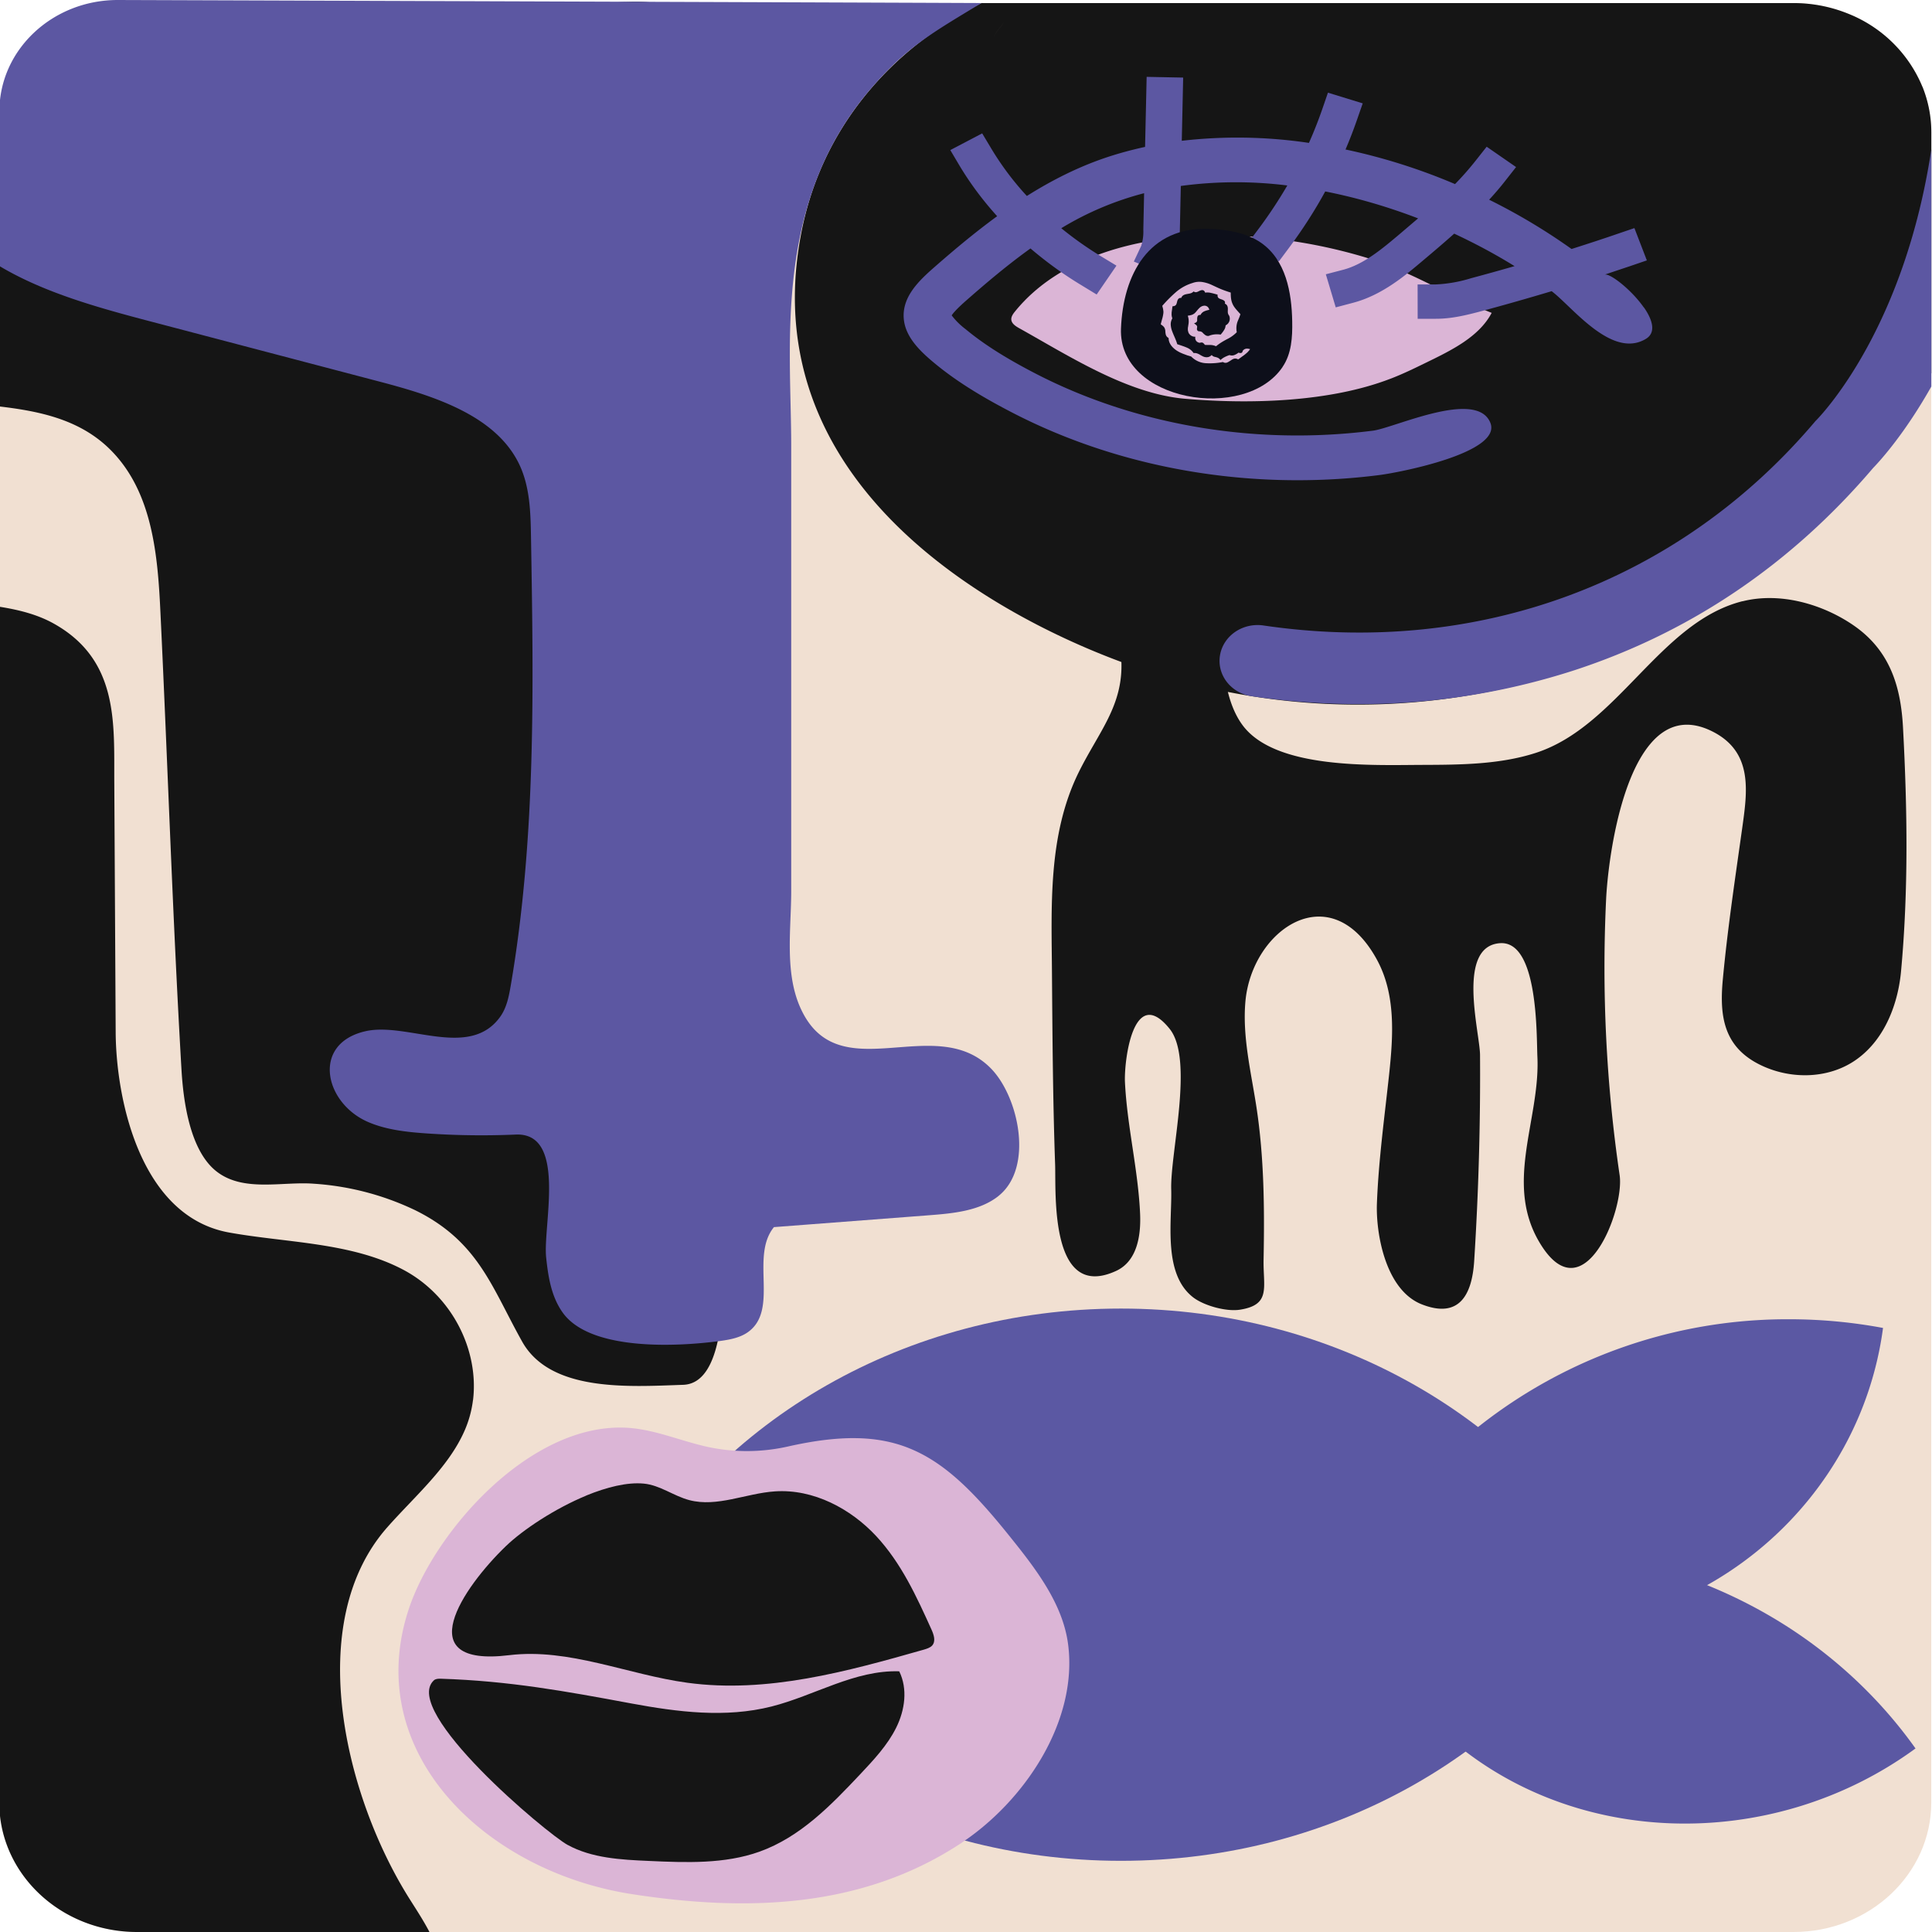 <svg xmlns="http://www.w3.org/2000/svg" fill="none" viewBox="0 0 32 32"><g clip-path="url(#a)"><path fill="#F1E0D2" d="M31.988 2.196v27.659c0 1.184-1.022 2.145-2.282 2.145H2.27c-1.26 0-2.283-.96-2.283-2.145V2.196C-.012 1.011 1.01.051 2.271.051h27.434c.32 0 .626.062.902.174.567.23 1.016.668 1.235 1.214.095.236.146.49.146.757Z"/><path fill="#151515" d="M31.842 1.439A2.216 2.216 0 0 0 30.607.225a2.4 2.4 0 0 0-.902-.174H16.578c.063.095.094.194.051.305-.026.099-.263.247-.131.37.053.074.184.05.29.05-.106 0-.237.024-.29-.05-.132-.123.105-.272.131-.37.043-.111.012-.21-.051-.305h-.323c-1.522.776-2.647 2.078-2.982 3.8-.9 4.625 4.124 6.695 5.42 7.157 5.833 2.076 11.48-1.056 13.296-4.826V2.196c0-.267-.052-.522-.146-.757h-.001Z"/><path fill="#151515" d="M28.863 9.959c.63-.158 1.336.052 1.842.402.607.42.78 1.024.815 1.694.072 1.345.091 2.694-.033 4.035-.048.518-.257 1.11-.728 1.451-.448.326-1.072.345-1.574.111-.641-.298-.706-.823-.65-1.426.078-.836.203-1.667.32-2.499.084-.608.194-1.276-.505-1.618-.429-.21-.758-.088-1.008.204-.54.629-.714 2.04-.74 2.586a23.663 23.663 0 0 0 .224 4.564c.084.566-.574 2.267-1.283 1.186-.662-1.009-.028-2.09-.079-3.148-.016-.333.02-1.92-.617-1.879-.732.048-.336 1.479-.333 1.85v.002a48.651 48.651 0 0 1-.097 3.414c-.036.561-.249.959-.868.716-.608-.24-.761-1.188-.743-1.669.027-.718.126-1.432.203-2.147.068-.64.111-1.319-.204-1.895-.767-1.401-2.07-.498-2.177.694-.052.586.094 1.17.183 1.752.127.834.134 1.678.118 2.518-.01.464.129.752-.387.835-.23.038-.603-.067-.78-.204-.505-.391-.348-1.261-.363-1.788-.018-.606.38-2.153-.026-2.659-.606-.754-.758.547-.74.886.036.732.22 1.456.251 2.185v.002c.014.354-.05.776-.397.936-1.106.51-.995-1.298-1.011-1.765-.037-1.05-.044-2.102-.052-3.154-.007-1.105-.072-2.29.44-3.334.335-.679.744-1.109.709-1.86-.033-.694-.148-1.435-.735-1.936-.553-.47-1.337-.633-1.718-1.246-.392-.63-.677-1.648-.218-2.302.356-.508 1.034-.785 1.542-1.146 1.325-.942 2.977-1.461 4.65-1.619.845-.079 1.712-.068 2.528.148.816.216 1.581.652 2.054 1.295.205.28.356.615.297.947-.077.44-.49.757-.885 1.019a18.46 18.46 0 0 1-4.11 2.024l-.599-.099c-.35.07-.658.293-.81.588a1.92 1.92 0 0 0-.161.548c-.139.759-.337 2.176.178 2.86.546.724 2.137.654 2.98.651.632-.002 1.28-.007 1.875-.2 1.356-.441 2.053-2.167 3.42-2.511"/><path fill="#DBB5D6" d="M23.027 6.274c-1.009.389-2.336.423-3.406.33-.959-.084-1.93-.718-2.74-1.168-.057-.032-.121-.073-.13-.136-.007-.051.027-.1.06-.14.747-.924 2.076-1.255 3.31-1.26a8.605 8.605 0 0 1 2.44.347c.79.23 1.412.648 2.146.935-.212.402-.675.624-1.098.83-.19.093-.382.186-.581.262h-.001Z"/><path fill="#5C57A2" d="M27.227 5.093c-.201-.29-.562-.573-.65-.544l.416-.139.284-.097-.206-.535-.285.097c-.249.086-.502.168-.756.249a9.963 9.963 0 0 0-1.365-.816c.092-.1.182-.204.266-.312l.18-.229-.487-.337-.18.228a4.958 4.958 0 0 1-.344.391 9.837 9.837 0 0 0-1.814-.573c.07-.163.133-.327.191-.494l.094-.27-.576-.177-.093.27c-.066.19-.14.378-.222.562a8.025 8.025 0 0 0-2.106-.035l.023-1.047-.605-.012-.026 1.16c-.228.05-.45.11-.665.183-.46.157-.89.376-1.293.63a4.78 4.78 0 0 1-.592-.79l-.148-.247-.528.277.147.248c.177.297.388.581.629.847-.366.267-.711.556-1.043.847-.259.226-.51.475-.506.805.004.317.243.559.5.773.34.284.756.548 1.309.833 1.42.733 3.055 1.115 4.713 1.115.453 0 .908-.028 1.36-.086.332-.042 2.034-.371 1.836-.865-.227-.564-1.588.084-1.943.13-1.942.248-3.927-.087-5.587-.944-.499-.258-.869-.493-1.164-.739a1.16 1.16 0 0 1-.228-.226c.02-.033.08-.106.249-.254.324-.284.675-.582 1.056-.855.259.221.54.426.842.608l.254.155.328-.478-.254-.154a5.847 5.847 0 0 1-.66-.466 5.112 5.112 0 0 1 1.372-.58l-.013.603a.77.77 0 0 1-.035.269l-.122.26.553.23.123-.26c.079-.169.082-.345.086-.487l.016-.735a6.844 6.844 0 0 1 1.764-.008 7.62 7.62 0 0 1-.462.7l-.174.232.496.326.173-.232c.22-.297.42-.606.595-.927.523.103 1.04.255 1.538.446l-.317.27c-.273.23-.581.49-.92.58l-.291.076.164.548.291-.077c.475-.126.855-.446 1.16-.704.17-.143.342-.289.511-.44.35.163.685.343 1 .538a39.97 39.97 0 0 1-.72.2 2.32 2.32 0 0 1-.584.103h-.302l.001.569h.302c.263 0 .504-.06.75-.125.39-.105.78-.216 1.167-.332.334.248.997 1.134 1.564.788.17-.105.107-.315-.036-.52v.002Z"/><path fill="#0D0F1A" d="M21.244 6.078c-.62.918-2.723.572-2.677-.635.034-.89.455-1.696 1.472-1.652.298.013.608.064.848.23.411.286.508.822.516 1.302.005.26-.01.535-.16.755Z"/><path fill="#DBB5D6" fill-rule="evenodd" d="M19.25 5.067a2.277 2.277 0 0 1 .223-.225.75.75 0 0 1 .28-.155.326.326 0 0 1 .166-.015.583.583 0 0 1 .151.047c.048.022.093.044.142.065.05.021.104.04.173.062 0 .078.006.135.03.187.022.053.066.1.13.17-.013.049-.037.093-.052.137a.333.333 0 0 0-.008.162.578.578 0 0 1-.164.117c-.059.032-.11.06-.18.116a.242.242 0 0 0-.09-.021h-.046l-.047-.001c-.011-.013-.021-.026-.033-.034a.037.037 0 0 0-.021-.006.08.08 0 0 0-.03.005.088.088 0 0 1-.06-.03.085.085 0 0 1-.015-.071.113.113 0 0 1-.063-.014.104.104 0 0 1-.04-.036l-.008-.01-.004-.012a.226.226 0 0 1-.007-.025c-.004-.016-.002-.033-.002-.049.002-.016.006-.03.007-.046a.29.29 0 0 0-.009-.156.341.341 0 0 0 .07-.015.11.11 0 0 0 .024-.012.083.083 0 0 0 .02-.014c.024-.021.041-.048.066-.074.012-.012.025-.026.042-.035.008-.004.016-.009.025-.011a.173.173 0 0 1 .027-.005.082.082 0 0 1 .05.015c.016.012.027.03.033.054a.368.368 0 0 0-.087.026.13.13 0 0 0-.06.06.048.048 0 0 0-.028.002.035.035 0 0 0-.017.016.046.046 0 0 0-.007.022c-.001.008-.003.016-.002.024v.023a.041.041 0 0 1-.005.02.05.05 0 0 1-.014.016.118.118 0 0 1-.033.013l.032.026c.007.007.013.012.016.018.002.005.004.01.004.016l-.002.016c-.001.011-.005.025.002.036.004.013.017.021.038.022.01 0 .019.002.025.005a.047.047 0 0 1 .02.01c.011.01.02.022.033.032.023.022.058.042.097.02a.374.374 0 0 1 .176-.013l.015-.018c.004-.007.01-.01.014-.018l.013-.017.012-.019a.153.153 0 0 0 .028-.081c.06-.03.086-.1.058-.162-.029-.036-.021-.068-.021-.104.001-.035-.005-.075-.05-.094.016-.042-.024-.06-.06-.072-.036-.013-.065-.021-.06-.077-.038-.01-.07-.02-.104-.027a.253.253 0 0 0-.102-.006c-.017-.053-.058-.046-.092-.03-.035.016-.062.037-.099.01-.033.035-.069.035-.109.043-.039.007-.081.02-.096.065-.047-.006-.063.033-.07.069-.01.037-.015.066-.075.069l-.014.102c0 .016-.002.032 0 .049l.004.024a.214.214 0 0 0 .008.025.19.19 0 0 0-.027.104.35.35 0 0 0 .023.107c.025.071.062.136.085.217.06.02.115.037.16.057a.248.248 0 0 1 .111.09.136.136 0 0 1 .078.014c.022.008.041.025.065.035a.147.147 0 0 0 .072.02.12.12 0 0 0 .041-.007.154.154 0 0 0 .044-.03c.02.026.045.03.07.035.025.008.049.013.075.048.006-.007.014-.012.02-.017l.02-.015a.515.515 0 0 1 .11-.05c.027.01.054.009.079 0a.238.238 0 0 0 .035-.017l.017-.01.016-.013c.03.009.065.015.071-.03.027-.034.06-.046.123-.028a.5.5 0 0 1-.042.05c-.015.015-.032.028-.049.042-.016.014-.035.025-.052.038l-.027.02a.465.465 0 0 0-.028.02c-.054-.03-.088-.007-.127.02-.02.012-.04.026-.06.033a.073.073 0 0 1-.065-.01 1.11 1.11 0 0 1-.28.02.366.366 0 0 1-.245-.11.909.909 0 0 0-.062-.019l-.062-.023c-.02-.007-.041-.017-.062-.026-.02-.011-.04-.021-.059-.034-.074-.05-.131-.121-.13-.206a.087.087 0 0 1-.045-.05.236.236 0 0 1-.009-.059.14.14 0 0 0-.014-.058.11.11 0 0 0-.022-.028.25.25 0 0 0-.04-.03c.004-.025.013-.05.018-.073a.629.629 0 0 0 .024-.105.226.226 0 0 0 .002-.037l-.006-.042-.012-.047-.002-.002Z" clip-rule="evenodd"/><path fill="#5B58A3" d="M26.767 26.248c-1.528 2.715-4.626 4.573-8.201 4.573s-6.673-1.858-8.2-4.573c1.526-2.716 4.625-4.574 8.2-4.574 3.574 0 6.674 1.858 8.2 4.574Z"/><path fill="#DBB5D6" d="M15.05 23.984c.588.233 1.07.712 1.654 1.438.443.55.902 1.136.988 1.82.161 1.274-.725 2.605-1.806 3.308-1.634 1.062-3.53 1.114-5.418.823-2.42-.374-4.487-2.34-3.697-4.723.422-1.274 1.994-3.072 3.586-3.003.48.02.927.228 1.397.325a3.09 3.09 0 0 0 1.295-.013c.856-.193 1.472-.185 2.002.025Z"/><path fill="#151515" d="M11.95 5.492v.087c.002 2.573.004 5.145-.007 7.718-.004 1.08-.012 2.161.034 3.24.04.983.38 2.117.27 3.084-.072.637-.197 1.28-.268 1.93-.04.365-.091 1.367-.664 1.386-.892.03-2.195.125-2.666-.715-.506-.903-.722-1.657-1.77-2.176a4.576 4.576 0 0 0-1.683-.44c-.52-.04-1.163.145-1.609-.203-.445-.347-.551-1.173-.581-1.686-.147-2.52-.227-5.041-.348-7.561-.045-.96-.13-2.01-.831-2.708-.5-.498-1.163-.637-1.839-.716v-4.77C-.012.905.898.05 2.021.05h7.858c.407 0 .954-.087 1.332.1.688.34.608 1.448.653 2.053.082 1.094.085 2.192.086 3.288Z"/><path fill="#151515" d="M7.834 23.19a1.808 1.808 0 0 1-.143.515c-.267.604-.826 1.082-1.273 1.588-1.408 1.59-.7 4.487.382 6.185.105.166.22.342.313.522H2.271c-1.26 0-2.283-.96-2.283-2.145V10.049c.316.05.626.126.898.277 1.087.604 1.001 1.66 1.007 2.622l.023 4.154c.007 1.102.404 3.045 1.877 3.312.956.173 2.028.16 2.892.62.802.428 1.25 1.326 1.15 2.156Z"/><path fill="#151515" d="M9.712 24.77c.338-.138.675-.223.95-.197.27.025.494.205.756.274.46.121.938-.113 1.416-.145.643-.044 1.26.291 1.678.74.418.45.67 1.004.917 1.55.038.085.074.192.01.264-.035.037-.09.053-.14.068-1.271.362-2.595.727-3.912.548-.993-.135-1.959-.578-2.954-.457-1.668.204-.767-1.12-.053-1.807.282-.271.807-.62 1.332-.837Z"/><path fill="#151515" d="M9.401 30.557c.4.22.884.246 1.347.266.616.028 1.253.053 1.83-.153.677-.242 1.185-.769 1.666-1.279.226-.24.456-.485.6-.776.145-.292.193-.642.05-.933-.74-.023-1.401.402-2.115.583-.765.193-1.556.091-2.32-.05-1.094-.204-2.028-.374-3.156-.41-.042-.001-.088 0-.117.027-.548.507 1.861 2.531 2.216 2.726Z"/><path fill="#5B58A3" d="M31.189 21.994c-.376 2.831-2.839 5.017-5.82 5.017-1.106 0-2.14-.3-3.023-.823a8.242 8.242 0 0 1 7.29-4.337c.53 0 1.05.05 1.553.144Z"/><path fill="#5B58A3" d="M31.727 28.96c-2.396 1.752-5.782 1.661-7.89-.32a5.228 5.228 0 0 1-1.519-2.59c2.912-.91 6.18-.329 8.419 1.776.375.353.705.733.99 1.134Z"/><path fill="#5C57A2" d="M30.083 6.96a.63.63 0 0 0-.032.036c-2.258 2.658-5.583 3.884-9.123 3.364-.345-.051-.667.17-.721.494-.054.324.181.627.526.678.588.086 1.18.13 1.766.13a11.52 11.52 0 0 0 3.576-.56c1.928-.63 3.593-1.758 4.95-3.351.14-.145.536-.59.964-1.349V2.474c-.437 2.886-1.732 4.307-1.905 4.486ZM16.539 19.809c-.31.246-.742.288-1.145.319l-2.575.197c-.4.49.092 1.375-.436 1.743-.13.09-.296.121-.456.143-.714.096-2.163.17-2.613-.479-.185-.265-.235-.59-.268-.905-.056-.527.35-2.072-.504-2.035a13.24 13.24 0 0 1-1.491-.02c-.326-.023-.657-.06-.954-.188-.727-.314-.94-1.297-.047-1.503.69-.16 1.727.474 2.237-.243.106-.15.141-.333.172-.511.42-2.452.378-4.95.336-7.433-.007-.408-.017-.83-.194-1.202-.386-.808-1.403-1.132-2.31-1.37l-3.798-.998c-.86-.226-1.76-.474-2.503-.918V1.844C-.01.826.867 0 1.951 0c0 0 15.215.051 14.304.051-.813.492-1.245.73-1.85 1.44-1.604 1.887-1.3 4.218-1.3 5.896v7.373c0 .615-.11 1.327.143 1.912.616 1.423 2.233.068 3.167 1.027.46.472.71 1.643.123 2.11Zm2.926-10.517-.014-.009.014.009Z"/></g><defs><clipPath id="a"><path fill="#fff" d="M0 0h32v32H0z"/></clipPath></defs></svg>
